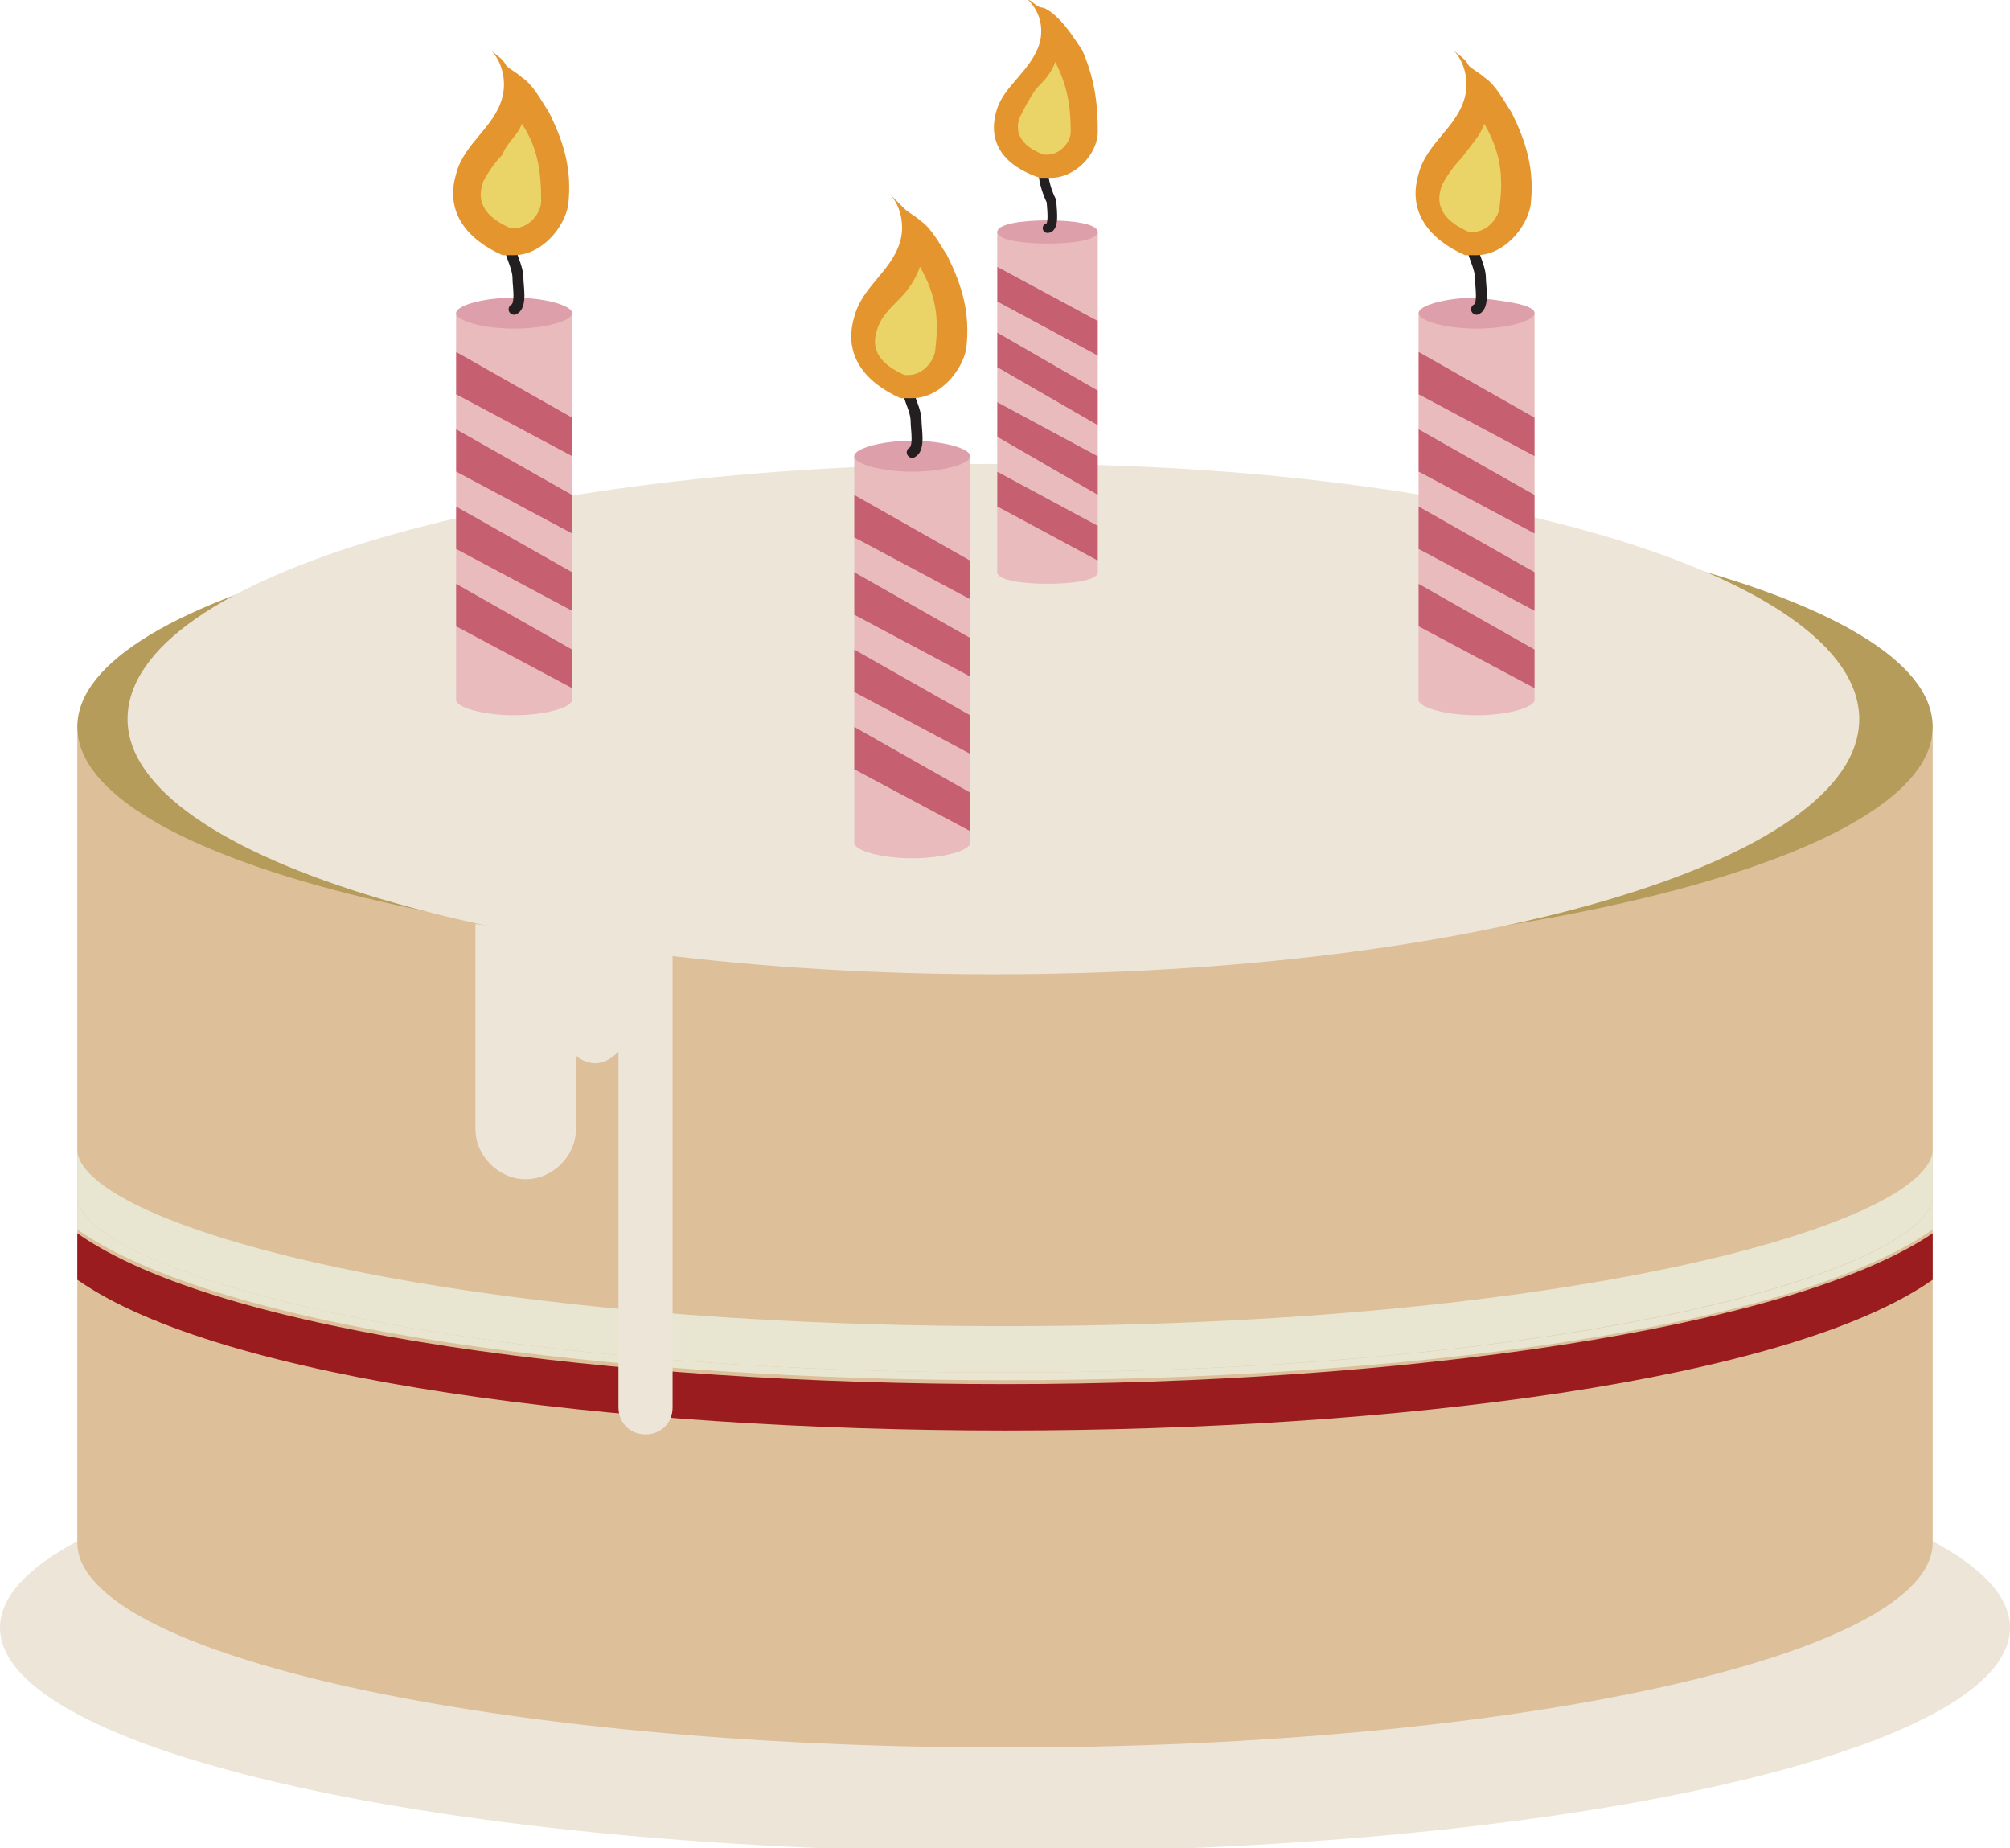 <svg xmlns="http://www.w3.org/2000/svg" xmlns:xlink="http://www.w3.org/1999/xlink" width="52" height="47.8" viewBox="0 0 52 47.8"><path fill="#EDE6D8" d="M52 42.1c0 3.2-11.6 5.8-26 5.8S0 45.3 0 42.1s11.6-5.8 26-5.8 26 2.6 26 5.8"/><path fill="#DDBF9A" d="M2 39.9c0 2.9 10.8 5.3 24 5.3 13.3 0 24-2.4 24-5.3V19.1c0-2.9-10.8-5.3-24-5.3-13.3 0-24 2.4-24 5.3v20.8z"/><path fill="#B69C5B" d="M50 18.8c0 3.4-10.8 6.1-24 6.1S2 22.2 2 18.8s10.8-6.1 24-6.1 24 2.7 24 6.1"/><path fill="#9A1C1F" d="M26 35.8c-10.1 0-20.3-1.3-24-3.9v1.2C5.7 35.7 15.9 37 26 37s20.3-1.3 24-3.9v-1.2c-3.7 2.5-13.9 3.9-24 3.9"/><path fill="#E8E5D1" d="M26 35.5c14.6 0 23.7-2.6 24-4.5v-1.2c-.3 1.9-9.4 4.5-24 4.5S2.3 31.7 2 29.8V31c.3 1.9 9.4 4.5 24 4.5"/><path fill="#E8E5D1" d="M26 35.5c-14.6 0-23.7-2.6-24-4.5v.8c3.7 2.6 13.9 3.9 24 3.9s20.3-1.3 24-3.9V31c-.3 1.9-9.3 4.5-24 4.5"/><path fill="#EDE6D8" d="M12.3 23.9v5.3c0 .7.6 1.3 1.3 1.3.7 0 1.3-.6 1.3-1.3v-1.9c.1.1.3.2.5.2s.4-.1.6-.3v9.2c0 .4.3.7.7.7.4 0 .7-.3.7-.7V24.5c-1.9-.2-3.6-.4-5.1-.6"/><path fill="#EDE6D8" d="M48.1 18.6c0 3.7-10 6.6-22.4 6.6-12.4 0-22.4-3-22.4-6.6 0-3.7 10-6.6 22.4-6.6 12.4-.1 22.4 2.9 22.4 6.6"/><defs><path id="a" d="M8.9 18.9h1.4v1.6H8.9z"/></defs><clipPath id="b"><use xlink:href="#a" overflow="visible"/></clipPath><path clip-path="url(#b)" fill="#EDE6D8" d="M10.3 19.7c0 .4-.3.8-.7.8-.4 0-.7-.4-.7-.8s.3-.8.7-.8c.4 0 .7.4.7.8"/><defs><path id="c" d="M13.6 15.3H15v1.6h-1.4z"/></defs><clipPath id="d"><use xlink:href="#c" overflow="visible"/></clipPath><path clip-path="url(#d)" fill="#EDE6D8" d="M15 16.1c0 .4-.3.8-.7.8-.4 0-.7-.4-.7-.8s.3-.8.7-.8c.4 0 .7.3.7.8"/><defs><path id="e" d="M15.5 16.9h1.4v1.6h-1.4z"/></defs><clipPath id="f"><use xlink:href="#e" overflow="visible"/></clipPath><path clip-path="url(#f)" fill="#EDE6D8" d="M16.9 17.7c0 .4-.3.8-.7.8-.4 0-.7-.4-.7-.8s.3-.8.7-.8c.4 0 .7.3.7.8"/><defs><path id="g" d="M28.3 15.1h1.4v1.6h-1.4z"/></defs><clipPath id="h"><use xlink:href="#g" overflow="visible"/></clipPath><path clip-path="url(#h)" fill="#EDE6D8" d="M29.7 15.9c0 .4-.3.8-.7.8-.4 0-.7-.4-.7-.8s.3-.8.7-.8c.4 0 .7.3.7.8"/><defs><path id="i" d="M32.6 18.9H34v1.6h-1.4z"/></defs><clipPath id="j"><use xlink:href="#i" overflow="visible"/></clipPath><path clip-path="url(#j)" fill="#EDE6D8" d="M34 19.7c0 .4-.3.8-.7.8-.4 0-.7-.4-.7-.8s.3-.8.7-.8c.4 0 .7.4.7.8"/><defs><path id="k" d="M35.6 15.5H37v1.6h-1.4z"/></defs><clipPath id="l"><use xlink:href="#k" overflow="visible"/></clipPath><path clip-path="url(#l)" fill="#EDE6D8" d="M37 16.3c0 .4-.3.8-.7.8s-.7-.4-.7-.8.3-.8.7-.8.7.4.7.8"/><defs><path id="m" d="M40.3 18.1h1.4v1.6h-1.4z"/></defs><clipPath id="n"><use xlink:href="#m" overflow="visible"/></clipPath><path clip-path="url(#n)" fill="#EDE6D8" d="M41.7 18.9c0 .4-.3.8-.7.8-.4 0-.7-.4-.7-.8s.3-.8.7-.8c.4 0 .7.4.7.8"/><defs><path id="o" d="M25.7 22.3h.7v.9h-.7z"/></defs><clipPath id="p"><use xlink:href="#o" overflow="visible"/></clipPath><path clip-path="url(#p)" fill="#EDE6D8" d="M26.4 22.8c0 .2-.2.4-.4.4s-.4-.2-.4-.4.2-.4.4-.4c.3-.1.4.1.4.4"/><defs><path id="q" d="M13.3 19.1h.8v.9h-.8z"/></defs><clipPath id="r"><use xlink:href="#q" overflow="visible"/></clipPath><path clip-path="url(#r)" fill="#EDE6D8" d="M14 19.6c0 .2-.2.4-.4.4s-.4-.2-.4-.4.2-.4.4-.4c.2-.1.4.1.4.4"/><defs><path id="s" d="M21.3 16.7h.7v.9h-.7z"/></defs><clipPath id="t"><use xlink:href="#s" overflow="visible"/></clipPath><path clip-path="url(#t)" fill="#EDE6D8" d="M22 17.1c0 .2-.2.4-.4.4s-.4-.2-.4-.4.2-.4.4-.4.4.2.4.4"/><defs><path id="u" d="M39.7 14.4h.7v.9h-.7z"/></defs><clipPath id="v"><use xlink:href="#u" overflow="visible"/></clipPath><path clip-path="url(#v)" fill="#EDE6D8" d="M40.5 14.8c0 .2-.2.4-.4.4s-.4-.2-.4-.4.2-.4.4-.4.4.2.4.4"/><defs><path id="w" d="M43.9 17.2h.8v.9h-.8z"/></defs><clipPath id="x"><use xlink:href="#w" overflow="visible"/></clipPath><path clip-path="url(#x)" fill="#EDE6D8" d="M44.7 17.7c0 .2-.2.4-.4.4s-.4-.2-.4-.4.2-.4.4-.4c.2-.1.4.1.4.4"/><defs><path id="y" d="M37.4 21.1h.7v.9h-.7z"/></defs><clipPath id="z"><use xlink:href="#y" overflow="visible"/></clipPath><path clip-path="url(#z)" fill="#EDE6D8" d="M38.2 21.5c0 .2-.2.4-.4.4s-.4-.2-.4-.4.2-.4.4-.4.4.2.4.4"/><defs><path id="A" d="M36.8 18.6h.5v.6h-.5z"/></defs><clipPath id="B"><use xlink:href="#A" overflow="visible"/></clipPath><path clip-path="url(#B)" fill="#EDE6D8" d="M37.3 18.9c0 .2-.1.3-.3.3-.1 0-.3-.1-.3-.3s.1-.3.3-.3c.2 0 .3.2.3.3"/><defs><path id="C" d="M18.1 16.9h.5v.6h-.5z"/></defs><clipPath id="D"><use xlink:href="#C" overflow="visible"/></clipPath><path clip-path="url(#D)" fill="#EDE6D8" d="M18.6 17.2c0 .2-.1.3-.3.3s-.3-.1-.3-.3.1-.3.3-.3.3.2.3.3"/><defs><path id="E" d="M16.6 30.1h.5v.6h-.5z"/></defs><clipPath id="F"><use xlink:href="#E" overflow="visible"/></clipPath><path clip-path="url(#F)" fill="#EDE6D8" d="M17.1 30.4c0 .2-.1.3-.3.3s-.3-.1-.3-.3c0-.2.1-.3.3-.3s.3.1.3.3"/><defs><path id="G" d="M7 17.8h.5v.6H7z"/></defs><clipPath id="H"><use xlink:href="#G" overflow="visible"/></clipPath><path clip-path="url(#H)" fill="#EDE6D8" d="M7.5 18.1c0 .2-.1.3-.3.3s-.2-.1-.2-.3.1-.3.3-.3.2.2.2.3"/><defs><path id="I" d="M44.9 18.6h.5v.6h-.5z"/></defs><clipPath id="J"><use xlink:href="#I" overflow="visible"/></clipPath><path clip-path="url(#J)" fill="#EDE6D8" d="M45.5 18.9c0 .2-.1.3-.3.3s-.3-.1-.3-.3.1-.3.3-.3.3.2.3.3"/><defs><path id="K" d="M30.8 16.2h.8v.9h-.8z"/></defs><clipPath id="L"><use xlink:href="#K" overflow="visible"/></clipPath><path clip-path="url(#L)" fill="#EDE6D8" d="M31.6 16.7c0 .2-.2.4-.4.4s-.4-.2-.4-.4.2-.4.4-.4c.2-.1.4.1.4.4"/><defs><path id="M" d="M12.6 25.7h.6v.9h-.6z"/></defs><clipPath id="N"><use xlink:href="#M" overflow="visible"/></clipPath><path clip-path="url(#N)" fill="#EDE6D8" d="M13.3 26.1c0 .3-.1.5-.3.5-.2 0-.3-.2-.3-.5s.1-.5.3-.5c.1.1.3.3.3.5"/><defs><path id="O" d="M16.6 27.5h.6v.9h-.6z"/></defs><clipPath id="P"><use xlink:href="#O" overflow="visible"/></clipPath><path clip-path="url(#P)" fill="#EDE6D8" d="M17.2 28c0 .3-.1.5-.3.5-.2 0-.3-.2-.3-.5s.1-.5.3-.5c.1 0 .3.3.3.5"/><defs><path id="Q" d="M14.5 25.2h.6v.9h-.6z"/></defs><clipPath id="R"><use xlink:href="#Q" overflow="visible"/></clipPath><path clip-path="url(#R)" fill="#EDE6D8" d="M15.1 25.7c0 .3-.1.5-.3.5-.2 0-.3-.2-.3-.5s.1-.5.3-.5c.2 0 .3.2.3.5"/><path fill="#E9BBBD" d="M14.8 8.1h-3v1l3 1.7M11.8 15.1l3 1.7v-1l-3-1.6M14.8 11.8l-3-1.6v.9l3 1.7M11.8 12.2v.9l3 1.7v-1M11.8 18.1h3v-.3l-3-1.6"/><path fill="#C65F6F" d="M14.8 10.8l-3-1.7v1.1l3 1.6M14.8 12.8l-3-1.7v1.1l3 1.6M11.8 14.2l3 1.6v-1l-3-1.7M11.8 16.2l3 1.6v-1l-3-1.7"/><path fill="#DD9FA9" d="M14.8 8.1c0 .2-.7.4-1.5.4s-1.5-.2-1.5-.4.7-.4 1.5-.4 1.5.2 1.5.4"/><path fill="#E9BBBD" d="M14.8 18.1c0 .2-.7.4-1.5.4s-1.5-.2-1.5-.4.7-.4 1.5-.4 1.5.2 1.5.4"/><path fill="none" stroke="#231F20" stroke-width=".283" stroke-linecap="round" stroke-miterlimit="10" d="M13.3 8c.2-.1.1-.6.1-.8 0-.3-.2-.6-.2-.8"/><path fill="#EBD467" d="M13 6.2c-1.1-.4-1.1-1.1-.9-1.6.1-.3.3-.6.6-.9.3-.3.6-.7.7-1.1v-.3c.2.2.3.4.5.7.4.6.5 1.3.4 2.2 0 .5-.5 1-1 1H13z"/><path fill="#E5952E" d="M13.5 3.2s.1 0 0 0c.4.6.5 1.2.5 2 0 .3-.3.7-.7.7h-.1c-.9-.4-.8-.9-.7-1.2.1-.2.3-.5.5-.7.1-.3.4-.5.5-.8m-.8-1.9c.3.3.4.8.3 1.2-.2.8-1 1.2-1.2 2-.3 1 .3 1.7 1.2 2.1H13.3c.7 0 1.3-.7 1.4-1.3.1-.9-.1-1.6-.5-2.4-.2-.3-.4-.7-.7-.9-.1-.1-.3-.2-.4-.3-.1-.2-.3-.3-.4-.4"/><path fill="#E9BBBD" d="M39.7 8.1h-3v1l3 1.7M36.7 15.1l3 1.7v-1l-3-1.6M39.7 11.8l-3-1.6v.9l3 1.7M36.7 12.2v.9l3 1.7v-1M36.7 18.1h3v-.3l-3-1.6"/><path fill="#C65F6F" d="M39.7 10.8l-3-1.7v1.1l3 1.6M39.7 12.8l-3-1.7v1.1l3 1.6M36.7 14.2l3 1.6v-1l-3-1.7M36.7 16.2l3 1.6v-1l-3-1.7"/><path fill="#DD9FA9" d="M39.7 8.1c0 .2-.7.4-1.5.4s-1.5-.2-1.5-.4.7-.4 1.5-.4c.9.1 1.5.2 1.5.4"/><path fill="#E9BBBD" d="M39.7 18.1c0 .2-.7.4-1.5.4s-1.5-.2-1.5-.4.7-.4 1.5-.4c.9.1 1.5.2 1.5.4"/><path fill="none" stroke="#231F20" stroke-width=".283" stroke-linecap="round" stroke-miterlimit="10" d="M38.2 8c.2-.1.1-.6.1-.8 0-.3-.2-.6-.2-.8"/><path fill="#EBD467" d="M37.9 6.2c-1.1-.4-1.1-1.1-.9-1.6.1-.3.3-.6.6-.9.3-.3.6-.7.7-1.1v-.3c.2.2.3.4.5.7.4.6.5 1.3.4 2.2 0 .5-.5 1-1 1h-.3z"/><path fill="#E5952E" d="M38.4 3.2c.1 0 .1 0 0 0 .4.7.5 1.3.4 2.1 0 .3-.3.7-.7.7H38c-.9-.4-.8-.9-.7-1.2.1-.2.3-.5.5-.7.3-.4.5-.6.6-.9m-.8-1.9c.3.3.4.8.3 1.2-.2.8-1 1.2-1.2 2-.3 1 .3 1.7 1.2 2.1H38.2c.7 0 1.3-.7 1.4-1.3.1-.9-.1-1.6-.5-2.4-.2-.3-.4-.7-.7-.9-.1-.1-.3-.2-.4-.3-.1-.2-.3-.3-.4-.4"/><path fill="#E9BBBD" d="M25.1 11.8h-3v1l3 1.7M22.1 18.8l3 1.7v-1l-3-1.6M25.1 15.5l-3-1.6v.9l3 1.7M22.1 15.9v.9l3 1.7v-1M22.1 21.8h3v-.3l-3-1.6"/><path fill="#C65F6F" d="M25.1 14.5l-3-1.7v1.1l3 1.6M25.1 16.5l-3-1.7v1.1l3 1.6M22.1 17.9l3 1.6v-1l-3-1.7M22.1 19.9l3 1.6v-1l-3-1.7"/><path fill="#DD9FA9" d="M25.1 11.8c0 .2-.7.4-1.5.4s-1.5-.2-1.5-.4.7-.4 1.5-.4 1.5.2 1.5.4"/><path fill="#E9BBBD" d="M25.1 21.8c0 .2-.7.4-1.5.4s-1.5-.2-1.5-.4.7-.4 1.5-.4 1.5.2 1.5.4"/><path fill="none" stroke="#231F20" stroke-width=".283" stroke-linecap="round" stroke-miterlimit="10" d="M23.6 11.7c.2-.1.1-.6.1-.8 0-.3-.2-.6-.2-.8"/><path fill="#EBD467" d="M23.3 9.9c-1.1-.4-1.1-1.1-.9-1.6.1-.3.3-.5.6-.8.3-.3.6-.7.7-1.1v-.3c.2.2.3.4.5.7.4.6.5 1.3.4 2.2 0 .5-.5 1-1 1l-.3-.1z"/><path fill="#E5952E" d="M23.8 6.9s.1 0 0 0c.4.7.5 1.3.4 2.1 0 .3-.3.7-.7.7h-.1c-.9-.4-.8-.9-.7-1.2.1-.3.3-.5.6-.8.2-.2.4-.5.5-.8M23 5c.3.3.4.8.3 1.2-.2.8-1 1.2-1.2 2-.3 1 .3 1.7 1.2 2.1H23.6c.7 0 1.3-.7 1.4-1.3.1-.9-.1-1.6-.5-2.4-.2-.3-.4-.7-.7-.9-.1-.1-.3-.2-.4-.3L23 5"/><path fill="#E9BBBD" d="M28.4 6h-2.6v.9l2.6 1.4M25.8 12.2l2.6 1.4v-.8l-2.6-1.5M28.4 9.2l-2.6-1.4v.8l2.6 1.5M25.8 9.5v.9l2.6 1.4V11M25.8 14.8h2.6v-.3l-2.6-1.4"/><path fill="#C65F6F" d="M28.4 8.3l-2.6-1.4v.9l2.6 1.4M28.4 10.1l-2.6-1.5v.9l2.6 1.5M25.8 11.3l2.6 1.5v-1l-2.6-1.4M25.8 13.1l2.6 1.4v-.9l-2.6-1.4"/><path fill="#DD9FA9" d="M28.4 6c0 .2-.6.3-1.3.3s-1.3-.1-1.3-.3.6-.3 1.3-.3 1.3.1 1.3.3"/><path fill="#E9BBBD" d="M28.4 14.8c0 .2-.6.3-1.3.3s-1.3-.1-1.3-.3.6-.3 1.3-.3 1.3.1 1.3.3"/><path fill="none" stroke="#231F20" stroke-width=".249" stroke-linecap="round" stroke-miterlimit="10" d="M27.1 5.9c.2 0 .1-.6.1-.7-.1-.2-.2-.5-.2-.7"/><path fill="#EBD467" d="M26.9 4.3c-1-.4-.9-1-.8-1.4.1-.3.3-.5.5-.8.2-.3.5-.6.6-1V.9c.1.2.3.4.4.6.3.6.4 1.2.4 2 0 .4-.5.9-.9.9l-.2-.1z"/><path fill="#E5952E" d="M27.3 1.6c0 .1 0 .1 0 0 .3.6.4 1.1.4 1.8 0 .3-.3.6-.6.6H27c-.8-.3-.7-.8-.6-1 .1-.2.2-.4.4-.7.2-.2.4-.4.5-.7M26.6 0c.3.3.4.7.3 1.1-.2.7-.9 1.1-1.1 1.7-.3.9.2 1.5 1.1 1.8H27.2c.6 0 1.2-.6 1.2-1.2 0-.8-.1-1.4-.4-2.1-.2-.3-.4-.6-.6-.8-.1-.1-.2-.2-.4-.3-.2 0-.3-.2-.4-.2"/></svg>